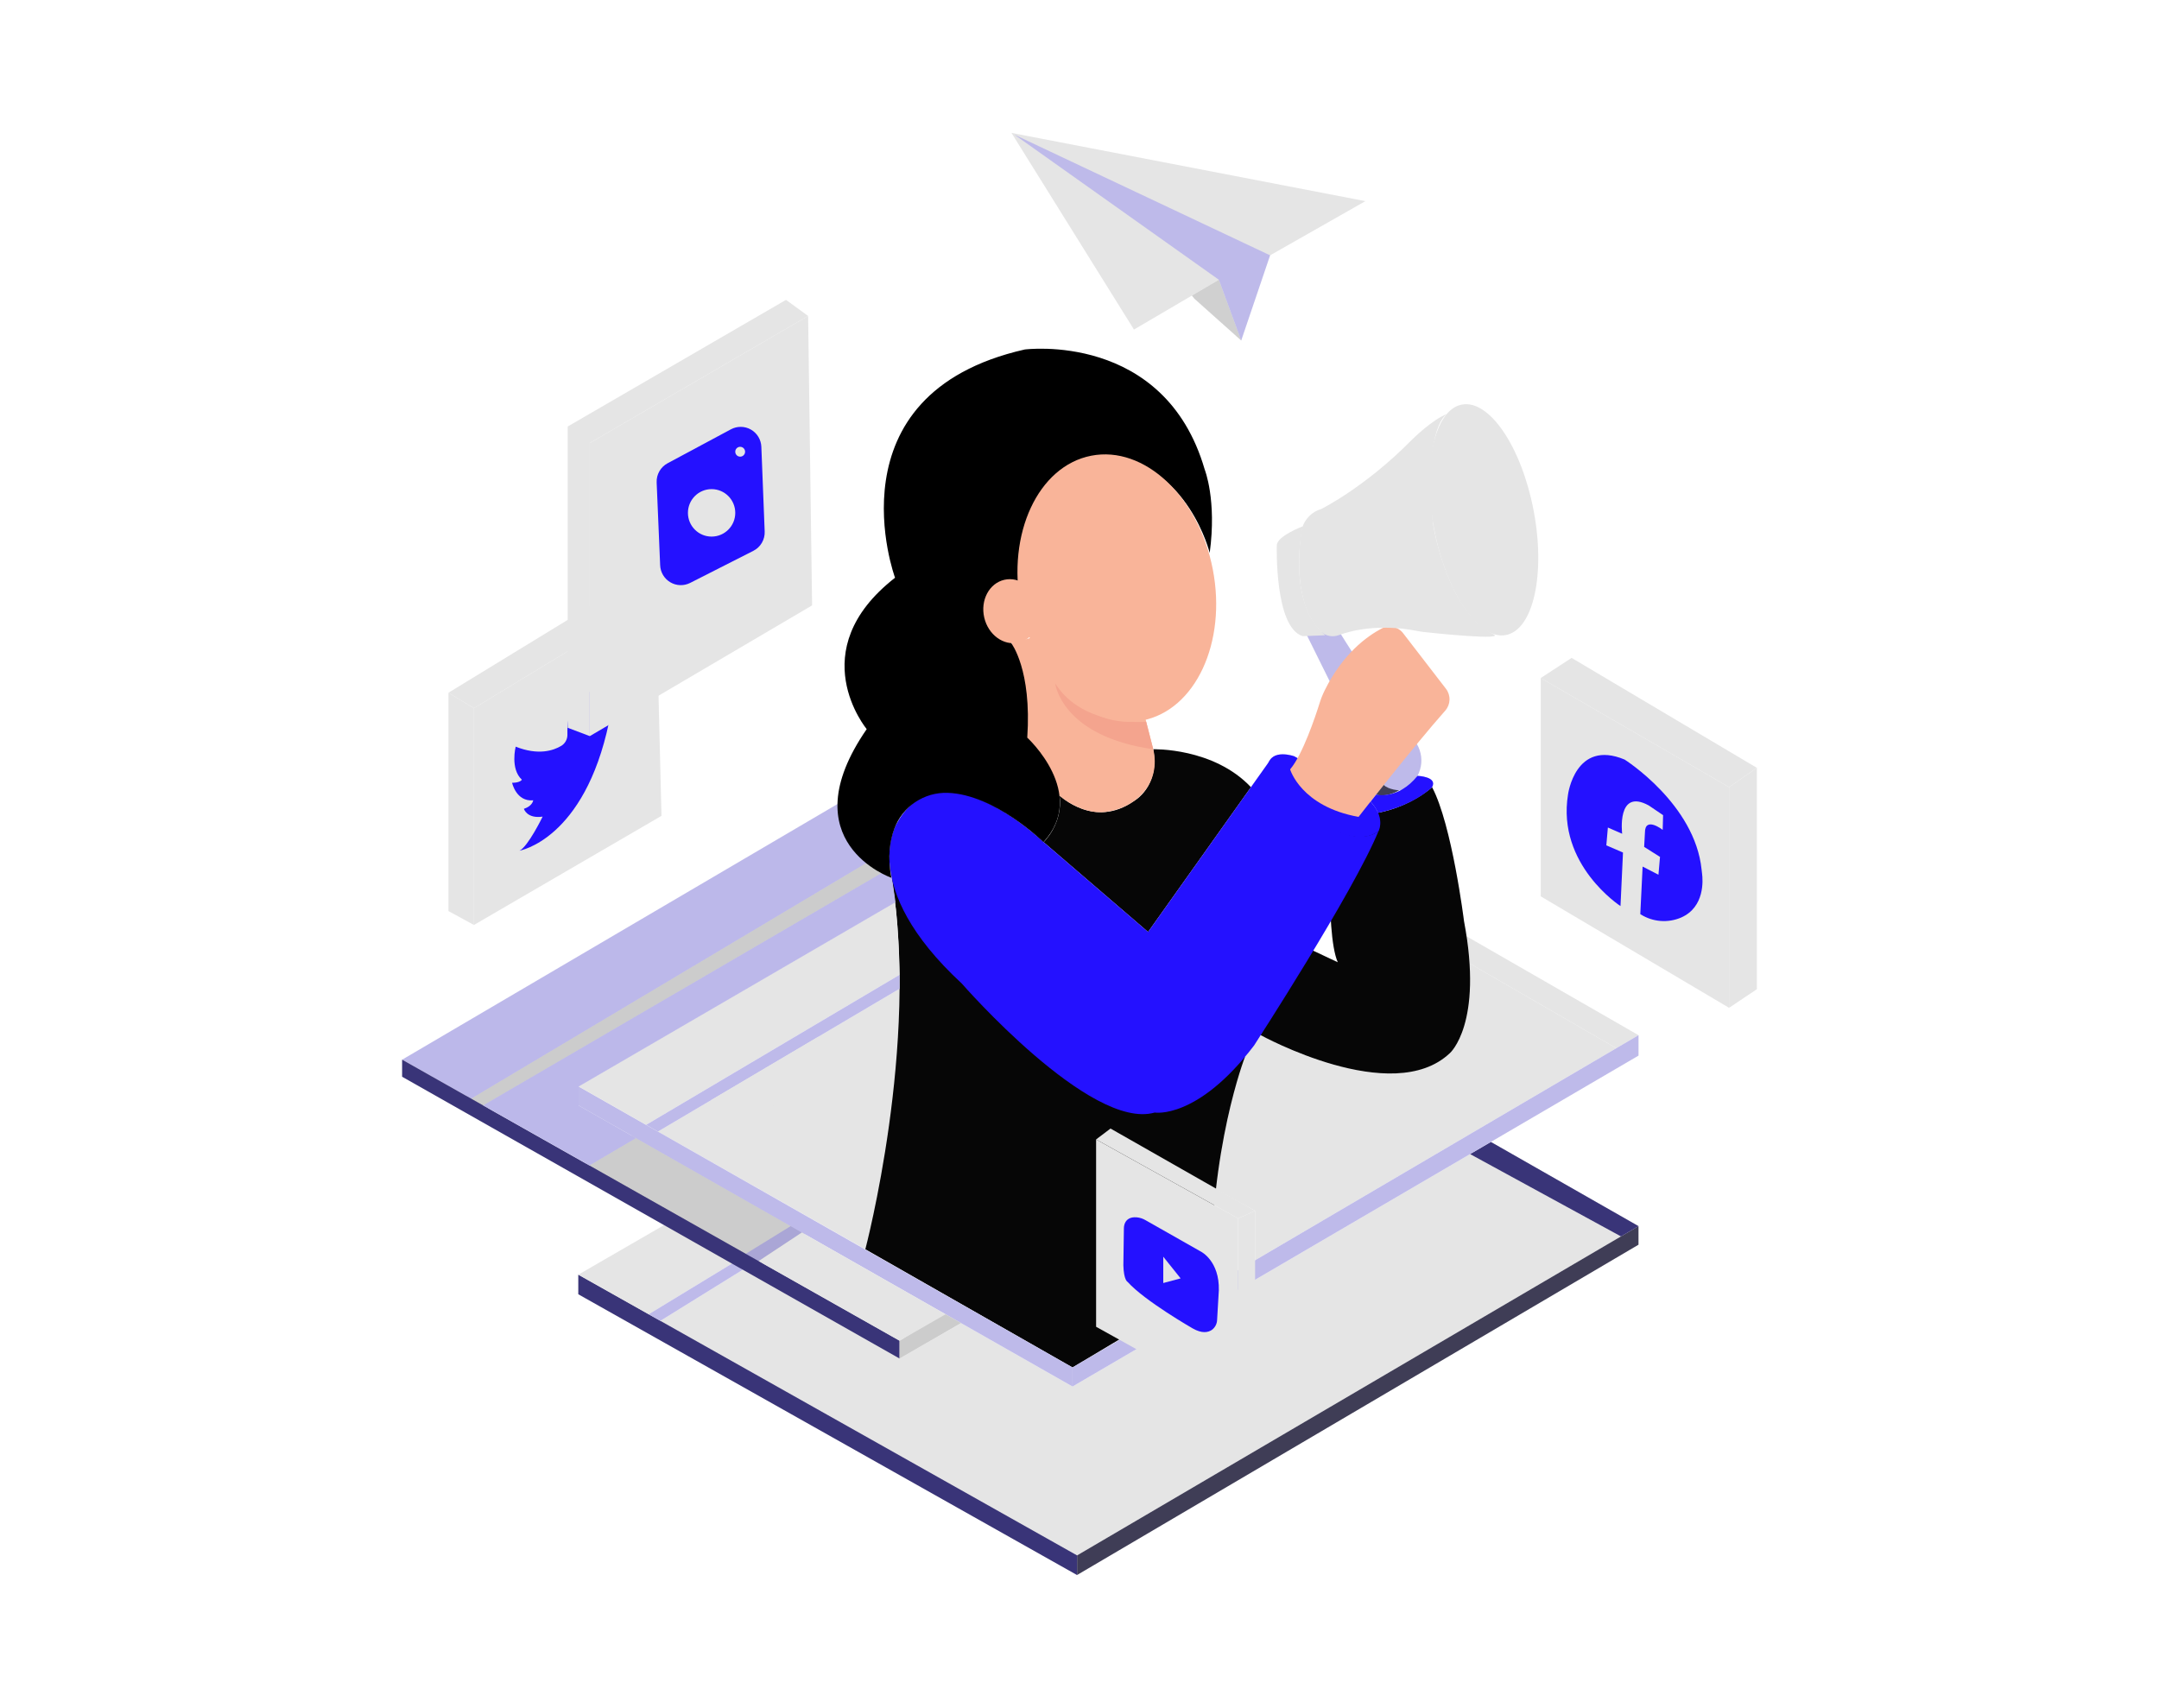 <svg width="249" height="197" viewBox="0 0 249 197" fill="none" xmlns="http://www.w3.org/2000/svg">
<path d="M158.999 89.965C160.808 92.016 162.303 90.796 162.303 90.796C162.372 90.75 162.438 90.701 162.502 90.652C162.903 90.337 163.236 89.943 163.478 89.494C163.721 89.045 163.869 88.55 163.913 88.041C163.957 87.532 163.896 87.019 163.734 86.535C163.572 86.05 163.312 85.605 162.971 85.226C160.273 82.214 154.365 72.717 154.365 72.717L150.626 73.075L158.999 89.965Z" fill="#E5E5E5"/>
<path opacity="0.2" d="M158.999 89.965C160.808 92.016 162.303 90.796 162.303 90.796C162.372 90.75 162.438 90.701 162.502 90.652C162.903 90.337 163.236 89.943 163.478 89.494C163.721 89.045 163.869 88.55 163.913 88.041C163.957 87.532 163.896 87.019 163.734 86.535C163.572 86.05 163.312 85.605 162.971 85.226C160.273 82.214 154.365 72.717 154.365 72.717L150.626 73.075L158.999 89.965Z" fill="#2411FF"/>
<path d="M51.721 79.903V105.085L54.66 106.691V81.689L51.721 79.903Z" fill="#E5E5E5"/>
<path d="M72.909 66.956L51.721 79.903L54.66 81.689L75.67 68.921L72.909 66.956Z" fill="#E5E5E5"/>
<path d="M54.66 106.691L76.291 94.102L75.67 68.921L54.66 81.689V106.691Z" fill="#E5E5E5"/>
<path d="M62.584 94.192C62.584 94.192 60.89 97.674 59.912 98.121C59.912 98.121 67.39 96.869 70.24 83.296C70.24 83.296 70.418 80.44 71.663 79.456C71.663 79.456 70.151 79.993 70.772 79.098C70.772 79.098 69.621 79.675 69.046 79.592C69.046 79.592 65.307 79.468 65.44 84.706C65.45 84.97 65.389 85.232 65.265 85.465C65.141 85.697 64.957 85.893 64.732 86.03C63.82 86.576 62.075 87.158 59.475 86.123C59.475 86.123 58.822 88.684 60.188 89.934C60.188 89.934 60.01 90.291 59.06 90.291C59.06 90.291 59.535 92.495 61.494 92.311C61.494 92.311 61.433 92.966 60.424 93.291C60.415 93.297 60.772 94.46 62.584 94.192Z" fill="#2411FF"/>
<path d="M67.237 134.429L73.665 130.52L93.145 142.166L87.499 146.057L67.237 134.429Z" fill="#CCCCCC"/>
<path d="M53.19 126.726L55.721 128.111L102.728 100.674L99.8 98.556L53.19 126.726Z" fill="#CCCCCC"/>
<path d="M46.38 122.229L98.282 91.748L100.953 98.923L54.335 126.726L46.38 122.229Z" fill="#E5E5E5"/>
<path opacity="0.21" d="M46.38 122.229L98.282 91.748L100.953 98.923L54.335 126.726L46.38 122.229Z" fill="#2411FF"/>
<path d="M75.88 130.52L103.749 114.045C103.749 114.045 103.91 130.575 99.8 144.096L75.88 130.52Z" fill="#E5E5E5"/>
<path d="M76.162 152.352L124.218 179.409L186.951 142.613L169.548 133.116L123.695 159.927L110.844 152.615L103.749 156.699L85.67 146.455L76.162 152.352Z" fill="#E5E5E5"/>
<path d="M188.97 141.427L124.218 179.408V181.67L188.97 143.571V141.427Z" fill="#3F3D56"/>
<path d="M66.699 147.027L124.218 179.408V181.67L66.699 149.285V147.027Z" fill="#3F3D56"/>
<path opacity="0.2" d="M66.699 147.027L124.218 179.408V181.67L66.699 149.285V147.027Z" fill="#2411FF"/>
<path d="M169.548 133.116L186.951 142.613L188.97 141.427L171.944 131.717L169.548 133.116Z" fill="#3F3D56"/>
<path opacity="0.2" d="M169.548 133.116L186.951 142.613L188.97 141.427L171.944 131.717L169.548 133.116Z" fill="#2411FF"/>
<path d="M182.83 118.833L186.413 120.902L144.753 145.362V139.665L140.235 137.164C140.526 134.395 140.982 131.647 141.601 128.933C142.176 126.36 142.524 124.144 143.583 121.912L145.403 119.402C145.403 119.402 159.35 127.191 166.563 122.027C166.563 122.027 170.244 119.607 169.258 110.993L182.83 118.833Z" fill="#E5E5E5"/>
<path d="M168.973 107.903L188.97 119.402L186.413 120.902L169.258 110.993L168.973 107.903Z" fill="#E5E5E5"/>
<path d="M145.403 119.402C145.403 119.402 160.563 127.768 167.21 121.479C167.21 121.479 171.098 118.109 168.846 106.244C168.846 106.244 167.46 95.118 165.165 90.796C165.165 90.796 160.463 95.164 153.609 93.681C153.609 93.681 152.746 107.493 154.285 110.99L148.075 108.065" fill="#060606"/>
<path d="M133.002 86.423C133.002 86.423 139.939 86.206 144.273 90.796L132.409 107.496L120.361 97.137C120.361 97.137 122.625 95.008 122.202 91.748C122.202 91.748 126.191 95.637 130.781 92.391C130.781 92.391 133.778 90.782 133.002 86.423Z" fill="#060606"/>
<path d="M128.981 70.73L133.007 86.423C133.893 90.15 131.282 93.153 127.488 93.655C124.779 94.016 121.374 91.777 120.134 89.328L117.258 83.65L116.683 74.194L128.981 70.73Z" fill="#F9B499"/>
<path d="M149.269 87.233C149.269 87.233 146.617 86.273 146.217 88.284C146.111 88.872 146.234 89.48 146.562 89.98C147.253 91.073 149.001 93.343 152.43 95.089C152.43 95.089 156.626 97.763 158.996 95.844C158.996 95.844 160.031 93.923 157.296 91.771L149.269 87.233Z" fill="#2411FF"/>
<path opacity="0.2" d="M149.269 87.233C149.269 87.233 146.617 86.273 146.217 88.284C146.111 88.872 146.234 89.48 146.562 89.98C147.253 91.073 149.001 93.343 152.43 95.089C152.43 95.089 156.626 97.763 158.996 95.844C158.996 95.844 160.031 93.923 157.296 91.771L149.269 87.233Z" fill="#2411FF"/>
<path d="M148.791 88.742C148.791 88.742 150.037 93.029 156.683 94.223C156.683 94.223 163.057 86.051 166.675 81.974C166.981 81.63 167.158 81.189 167.174 80.727C167.191 80.266 167.046 79.813 166.764 79.447L161.823 73.037C161.539 72.668 161.133 72.412 160.678 72.313C160.224 72.215 159.749 72.281 159.338 72.501C157.63 73.404 154.863 75.423 152.786 79.615C152.558 80.074 152.365 80.55 152.211 81.04C151.699 82.675 150.227 87.063 148.791 88.742Z" fill="#F9B499"/>
<path d="M172.234 73.147C173.672 73.865 165.76 73.078 164.25 72.902C163.963 72.87 163.675 72.821 163.405 72.769C159.042 71.93 155.892 72.714 154.397 73.26C154.047 73.392 153.666 73.422 153.3 73.346C152.934 73.271 152.596 73.093 152.326 72.832C149.309 69.855 149.718 63.973 150.068 61.412C150.148 60.809 150.395 60.24 150.78 59.771C151.165 59.301 151.674 58.949 152.248 58.755H152.292C152.292 58.755 157.336 56.3 162.786 50.773C162.786 50.773 165.22 48.332 166.94 47.735C166.94 47.735 164.282 48.721 165.237 60.007C165.269 60.378 165.322 60.746 165.395 61.112C165.849 63.347 167.656 70.877 172.234 73.147Z" fill="#E5E5E5"/>
<path d="M173.684 73.247C176.849 72.637 178.275 66.192 176.868 58.853C175.462 51.513 171.756 46.058 168.591 46.668C165.426 47.279 164 53.723 165.407 61.063C166.813 68.402 170.519 73.857 173.684 73.247Z" fill="#E5E5E5"/>
<path d="M152.835 73.274L150.247 73.378C146.968 72.374 147.256 62.906 147.256 62.906C147.256 61.836 150.255 60.705 150.255 60.705C150.255 60.705 148.271 69.376 152.835 73.274Z" fill="#E5E5E5"/>
<path d="M177.693 103.388V78.207L199.416 90.796V116.246L177.693 103.388Z" fill="#E5E5E5"/>
<path d="M181.257 75.885L177.693 78.207L199.416 90.796L202.62 88.566L181.257 75.885Z" fill="#E5E5E5"/>
<path d="M199.416 116.246L202.62 114.102V88.566L199.416 90.796V116.246Z" fill="#E5E5E5"/>
<path d="M189.177 105.442L189.221 105.468C189.913 105.904 190.7 106.164 191.514 106.227C192.329 106.29 193.147 106.153 193.897 105.829C196.632 104.62 196.399 101.502 196.299 100.757C196.278 100.607 196.261 100.469 196.247 100.304C195.473 92.723 187.368 87.611 187.368 87.611C181.671 85.231 180.84 91.65 180.84 91.65C179.534 99.748 186.894 104.51 186.894 104.51L187.181 98.334L185.26 97.506L185.438 95.452L187.086 96.168C187.086 96.168 186.419 90.854 190.158 92.908L191.806 94.024L191.76 95.721C191.76 95.721 189.712 94.114 189.712 96.032L189.623 97.685L191.45 98.839L191.271 100.893L189.445 99.955L189.177 105.442Z" fill="#2411FF"/>
<path d="M139.689 148.163C139.47 132.444 143.583 121.912 143.583 121.912L102.823 101.256C106.061 120.397 99.8 144.096 99.8 144.096L123.695 157.729L139.689 148.163Z" fill="#060606"/>
<path d="M66.699 125.298L123.695 157.729V159.927L66.699 127.497V125.298Z" fill="#E5E5E5"/>
<path opacity="0.2" d="M66.699 125.298L123.695 157.729V159.927L66.699 127.497V125.298Z" fill="#2411FF"/>
<path d="M103.228 104.049L66.702 125.298L74.516 129.744L103.749 112.435C103.749 112.435 103.631 106.856 103.228 104.049Z" fill="#E5E5E5"/>
<path d="M75.88 130.52L103.749 114.045C103.749 114.045 103.749 113.179 103.749 112.438L74.516 129.747L75.88 130.52Z" fill="#E5E5E5"/>
<path opacity="0.2" d="M75.88 130.52L103.749 114.045C103.749 114.045 103.749 113.179 103.749 112.438L74.516 129.747L75.88 130.52Z" fill="#2411FF"/>
<path d="M188.97 119.402L123.695 157.729V159.927L188.97 121.759V119.402Z" fill="#E5E5E5"/>
<path opacity="0.2" d="M188.97 119.402L123.695 157.729V159.927L188.97 121.759V119.402Z" fill="#2411FF"/>
<path d="M158.702 91.659C158.702 91.659 159.801 92.063 161.371 91.157C161.371 91.157 160.189 91.108 159.594 90.537L158.702 91.659Z" fill="#3F3D56"/>
<path d="M163.488 89.489C163.488 89.489 165.844 89.576 165.165 90.796C165.165 90.796 163.12 92.896 158.935 93.756C158.721 93.281 158.429 92.845 158.073 92.466L158.714 91.659C158.714 91.659 161.242 92.29 163.488 89.489Z" fill="#2411FF"/>
<path opacity="0.2" d="M163.488 89.489C163.488 89.489 165.844 89.576 165.165 90.796C165.165 90.796 163.12 92.896 158.935 93.756C158.721 93.281 158.429 92.845 158.073 92.466L158.714 91.659C158.714 91.659 161.242 92.29 163.488 89.489Z" fill="#2411FF"/>
<path d="M126.415 153.036V131.426L142.795 140.536V162.146L126.415 153.036Z" fill="#E5E5E5"/>
<path d="M144.753 139.665L142.795 140.536V162.146L144.753 160.804V139.665Z" fill="#E5E5E5"/>
<path d="M128.078 130.171L126.415 131.426L142.795 140.536L144.753 139.665L128.078 130.171Z" fill="#E5E5E5"/>
<path d="M129.619 141.696C129.619 141.696 129.55 140.285 131.098 140.412C131.457 140.445 131.805 140.558 132.116 140.741L138.521 144.376C138.521 144.376 140.658 145.446 140.569 148.841L140.37 152.245C140.363 152.471 140.304 152.692 140.199 152.892C140.094 153.092 139.945 153.265 139.763 153.399C139.335 153.688 138.633 153.846 137.543 153.22C137.543 153.22 132.009 150.047 130.051 147.863C130.051 147.863 129.605 147.684 129.559 145.945L129.619 141.696Z" fill="#2411FF"/>
<path d="M134.161 147.99V144.955L136.163 147.456L134.161 147.99Z" fill="#E5E5E5"/>
<path d="M76.587 141.309L66.699 147.027L74.813 151.593L84.571 145.656L76.587 141.309Z" fill="#E5E5E5"/>
<path d="M76.162 152.352L85.67 146.455L84.571 145.656L74.813 151.593L76.162 152.352Z" fill="#E5E5E5"/>
<path opacity="0.2" d="M76.162 152.352L85.67 146.455L84.571 145.656L74.813 151.593L76.162 152.352Z" fill="#2411FF"/>
<path d="M46.38 124.193L103.749 156.699V154.645L46.38 122.229V124.193Z" fill="#3F3D56"/>
<path opacity="0.2" d="M46.38 124.193L103.749 156.699V154.645L46.38 122.229V124.193Z" fill="#2411FF"/>
<path d="M109.053 151.593C108.765 151.423 103.749 154.645 103.749 154.645V156.699L110.844 152.606L109.053 151.593Z" fill="#CCCCCC"/>
<path opacity="0.2" d="M86.009 144.621L91.186 141.427L92.483 142.166L87.499 145.463L86.009 144.621Z" fill="#2411FF"/>
<path d="M68.022 51.098V84.908L93.66 69.829L93.202 36.444L68.022 51.098Z" fill="#E5E5E5"/>
<path d="M65.477 79.098V49.194L90.651 34.589L93.203 36.444L68.022 51.098V84.908L65.477 83.945V79.098Z" fill="#E5E5E5"/>
<path d="M76.136 65.196L75.733 55.648C75.714 55.197 75.822 54.751 76.045 54.359C76.268 53.968 76.596 53.647 76.993 53.435L84.301 49.517C84.657 49.327 85.057 49.23 85.461 49.236C85.865 49.242 86.261 49.351 86.612 49.553C86.962 49.755 87.256 50.043 87.465 50.39C87.674 50.737 87.792 51.132 87.807 51.537L88.192 61.308C88.21 61.765 88.097 62.219 87.865 62.614C87.634 63.008 87.294 63.328 86.887 63.535L79.596 67.236C79.239 67.417 78.843 67.505 78.444 67.493C78.044 67.48 77.655 67.368 77.31 67.164C76.966 66.961 76.678 66.675 76.472 66.331C76.267 65.987 76.151 65.597 76.136 65.196Z" fill="#2411FF"/>
<path d="M82.069 61.893C83.576 61.893 84.799 60.668 84.799 59.156C84.799 57.644 83.576 56.418 82.069 56.418C80.562 56.418 79.34 57.644 79.34 59.156C79.34 60.668 80.562 61.893 82.069 61.893Z" fill="#E5E5E5"/>
<path d="M85.365 52.673C85.678 52.673 85.932 52.419 85.932 52.105C85.932 51.791 85.678 51.537 85.365 51.537C85.052 51.537 84.799 51.791 84.799 52.105C84.799 52.419 85.052 52.673 85.365 52.673Z" fill="#E5E5E5"/>
<path d="M116.654 15.33L130.781 38.013L140.572 32.269L143.151 39.274L146.482 29.451L157.474 23.2L116.654 15.33Z" fill="#E5E5E5"/>
<path d="M137.75 34.45L143.151 39.274L140.572 32.269L137.463 34.093L137.75 34.45Z" fill="#CCCCCC"/>
<path opacity="0.2" d="M137.75 34.45L143.151 39.274L140.572 32.269L137.463 34.093L137.75 34.45Z" fill="#E5E5E5"/>
<path opacity="0.2" d="M140.572 32.269L117.002 15.537L146.482 29.451L143.151 39.274L140.572 32.269Z" fill="#2411FF"/>
<path d="M81.994 126.905L86.441 129.017V127.499L83.544 125.988L81.994 126.905Z" fill="#E5E5E5"/>
<path d="M97.304 121.479L86.441 127.499V129.017L97.304 123.213V121.479Z" fill="#E5E5E5"/>
<path d="M87.499 145.463L92.483 142.166L109.053 151.593L103.749 154.645L87.499 145.463Z" fill="#E5E5E5"/>
<path d="M73.352 131.273L66.751 127.517V125.316L103.277 104.069L102.872 101.265L101.664 100.705L55.721 127.499L67.982 134.429L73.352 131.273Z" fill="#E5E5E5"/>
<path opacity="0.21" d="M73.352 131.273L66.751 127.517V125.316L103.277 104.069L102.872 101.265L101.664 100.705L55.721 127.499L67.982 134.429L73.352 131.273Z" fill="#2411FF"/>
<path d="M132.409 107.496L120.361 97.137C120.361 97.137 108.512 85.684 103.427 94.982C103.427 94.982 98.825 102.257 110.925 113.445C110.925 113.445 125.751 130.465 133.174 128.327C133.174 128.327 138.107 129.161 144.635 120.59C144.635 120.59 156.14 102.849 158.999 95.824C158.999 95.824 156.505 98.562 149.62 92.968C149.62 92.968 145.349 89.394 146.534 87.609L132.409 107.496Z" fill="#2411FF"/>
<path d="M94.344 119.604L97.304 121.479L86.441 127.499L83.545 125.988L94.344 119.604Z" fill="#E5E5E5"/>
<path d="M103.226 66.639C103.226 66.639 95.417 45.476 118.181 40.312C118.181 40.312 134.31 38.203 138.941 54.159C138.941 54.159 140.347 57.664 139.516 63.769C139.516 63.769 137.037 53.744 128.132 52.702C128.132 52.702 120.655 51.811 117.98 61.974C117.98 61.974 117.39 64.836 117.5 66.639L116.637 74.2C116.637 74.2 119.01 77.226 118.475 85.084C118.475 85.084 125.507 91.514 120.344 97.14C120.344 97.14 114.73 91.621 109.297 91.451C107.968 91.405 106.658 91.781 105.553 92.525C104.449 93.268 103.606 94.342 103.145 95.594C102.633 96.964 102.345 98.83 102.806 101.248C102.806 101.248 90.965 97.14 99.956 84.103C99.973 84.1 92.412 75.068 103.226 66.639Z" fill="black"/>
<path d="M117.488 74.12C119.225 73.719 120.261 71.772 119.802 69.773C119.342 67.773 117.562 66.477 115.825 66.878C114.089 67.279 113.053 69.226 113.512 71.225C113.971 73.225 115.752 74.521 117.488 74.12Z" fill="#F9B499"/>
<path d="M133.002 86.423L132.188 83.249C132.188 83.249 124.894 83.942 121.693 78.816C121.693 78.81 122.375 84.908 133.002 86.423Z" fill="#F4A48E"/>
<path d="M131.755 83.102C137.87 81.913 141.505 74.113 139.875 65.68C138.245 57.247 131.967 51.375 125.853 52.564C119.738 53.753 116.103 61.553 117.733 69.986C119.363 78.419 125.641 84.291 131.755 83.102Z" fill="#F9B499"/>
</svg>
